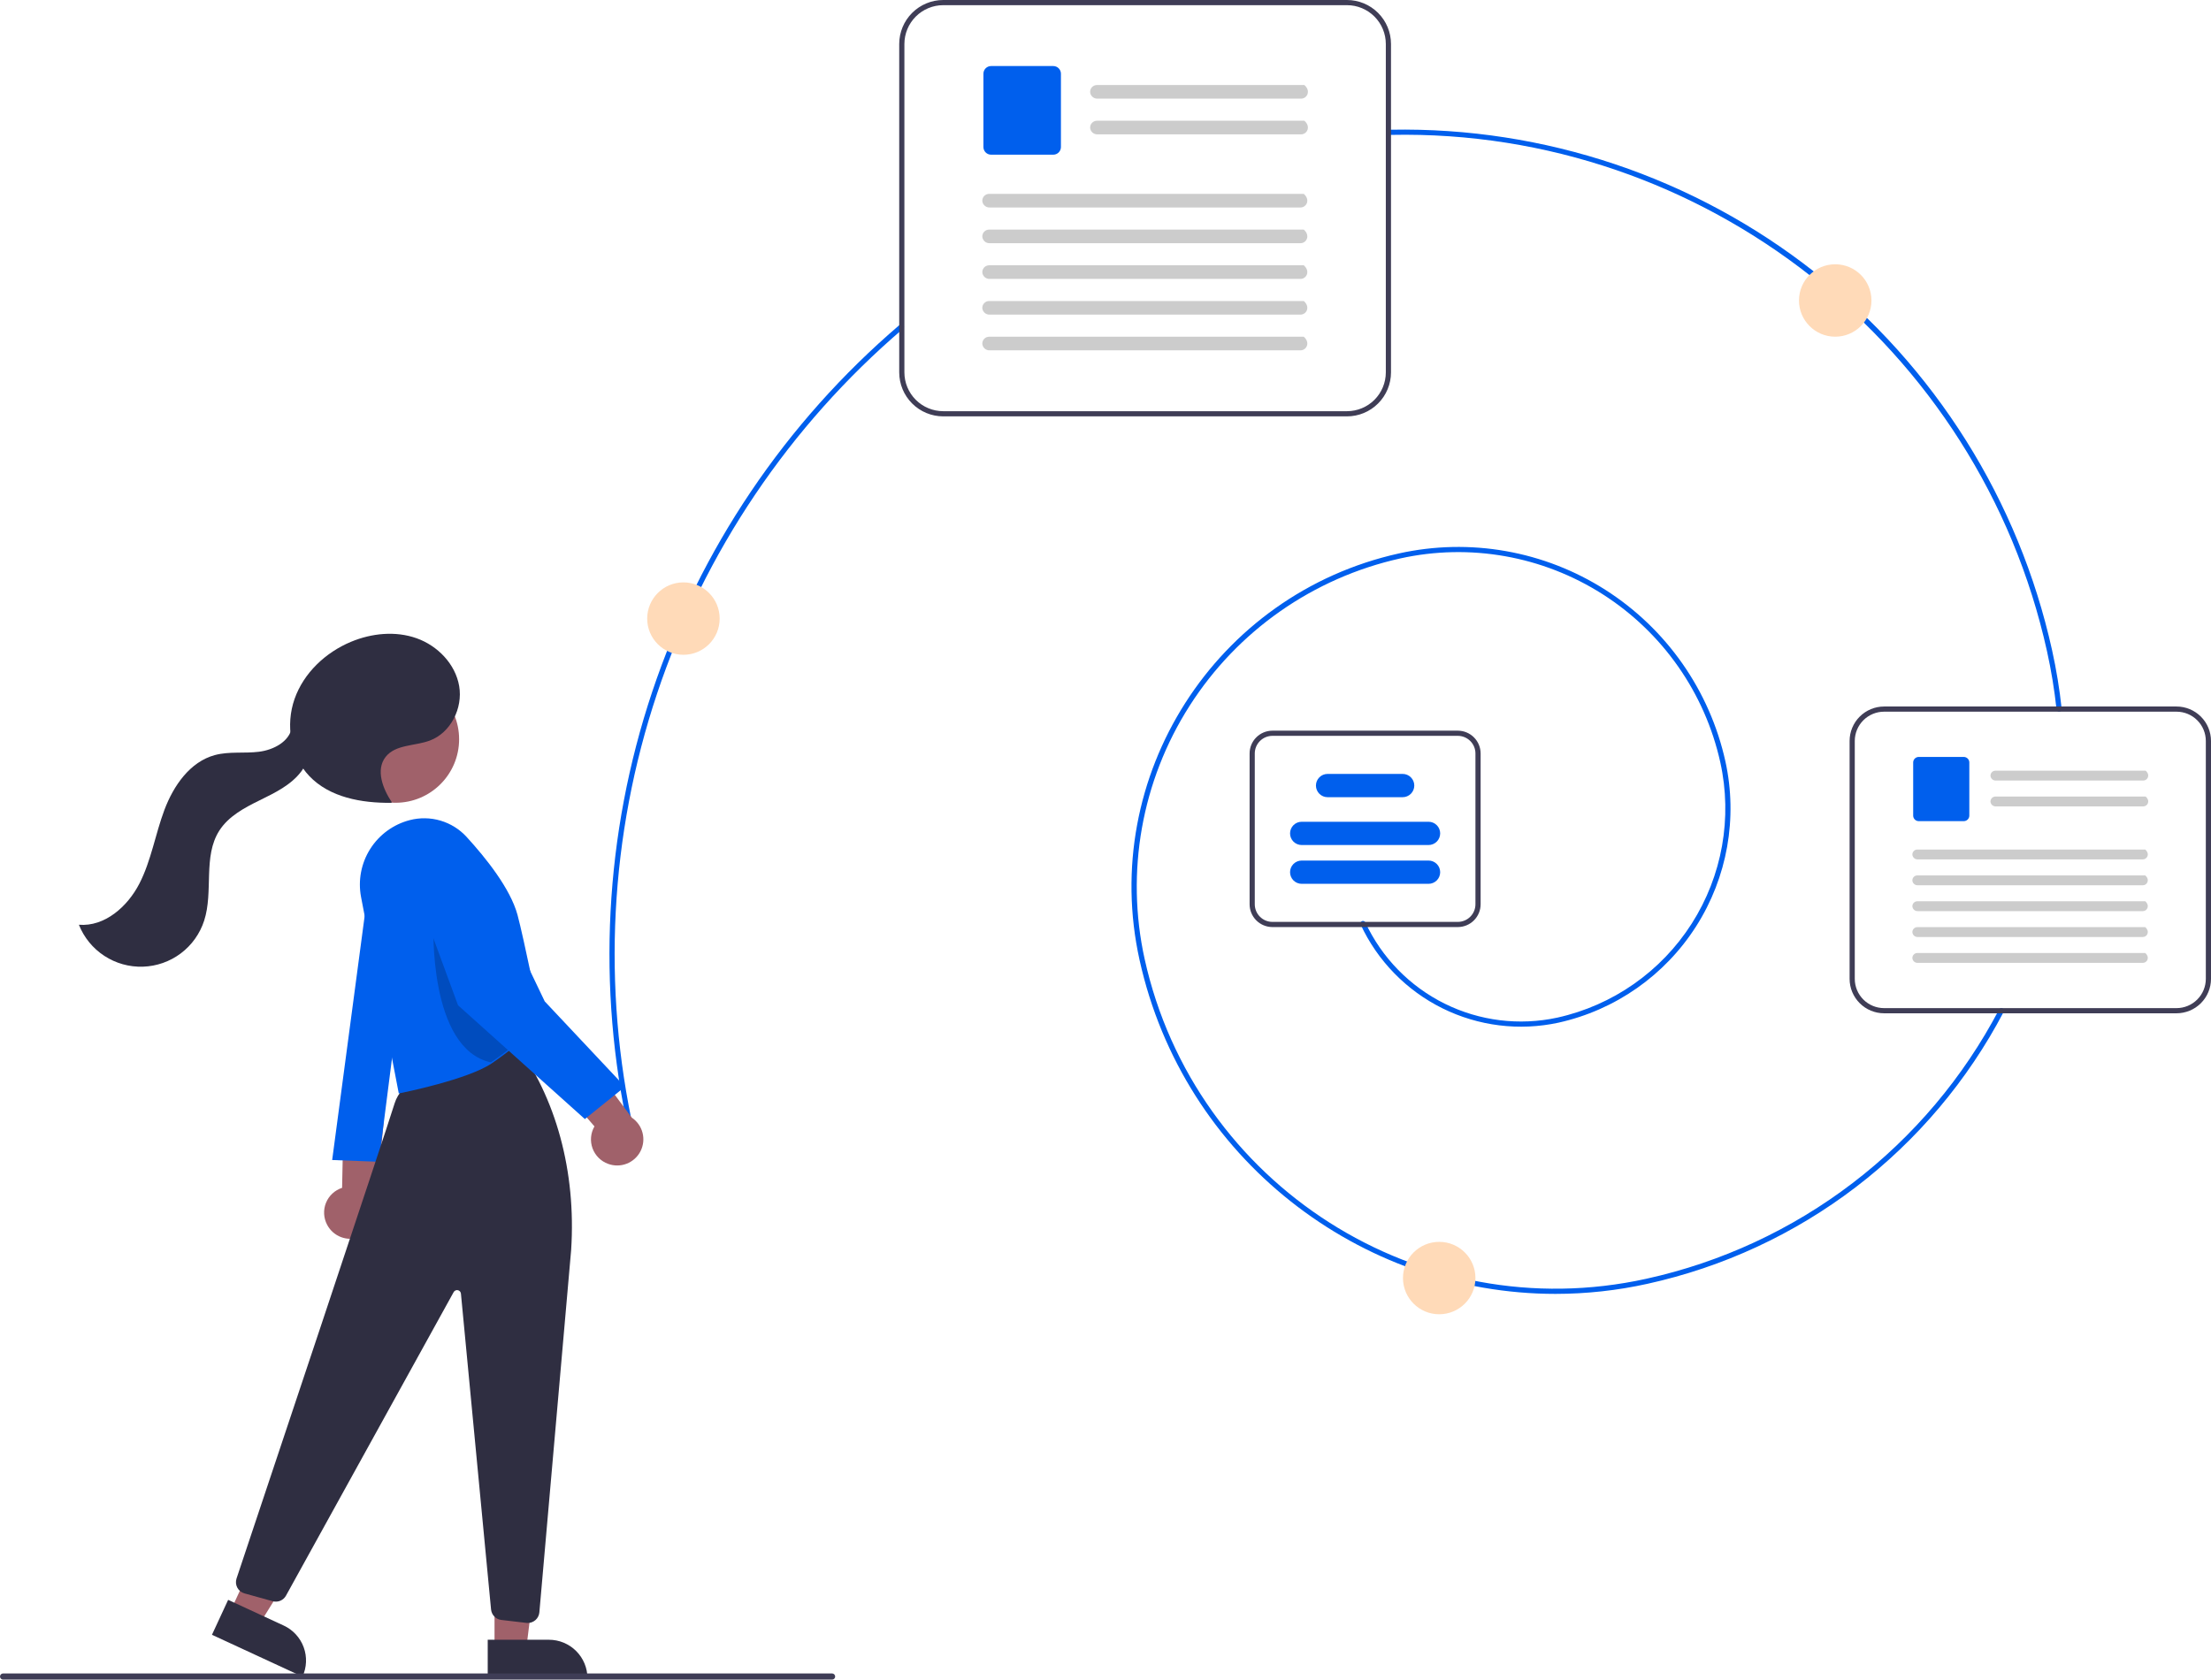 <svg width="229" height="174" viewBox="0 0 229 174" fill="none" xmlns="http://www.w3.org/2000/svg">
<g clip-path="url(#clip0)">
<path d="M161.107 134.04C140.867 134.04 122.576 120.007 118.029 99.458C113.819 80.434 125.88 61.535 144.915 57.328C148.549 56.525 152.305 56.445 155.969 57.093C159.634 57.74 163.135 59.103 166.272 61.103C169.41 63.103 172.122 65.701 174.255 68.748C176.388 71.796 177.899 75.234 178.703 78.865C179.997 84.745 178.905 90.898 175.665 95.975C172.425 101.051 167.303 104.636 161.422 105.943C157.359 106.824 153.117 106.299 149.392 104.453C145.668 102.606 142.682 99.549 140.925 95.783C140.91 95.751 140.902 95.716 140.9 95.681C140.899 95.646 140.904 95.611 140.916 95.578C140.929 95.544 140.947 95.514 140.971 95.488C140.995 95.462 141.024 95.441 141.056 95.427C141.088 95.412 141.123 95.403 141.158 95.402C141.193 95.401 141.229 95.406 141.262 95.419C141.295 95.431 141.325 95.45 141.351 95.474C141.377 95.498 141.398 95.527 141.412 95.559C143.117 99.215 146.015 102.182 149.63 103.974C153.246 105.766 157.363 106.275 161.307 105.419C167.049 104.144 172.05 100.643 175.213 95.687C178.376 90.73 179.443 84.722 178.179 78.981C176.587 71.785 172.2 65.517 165.984 61.555C159.767 57.592 152.23 56.26 145.031 57.851C136.02 59.854 128.171 65.347 123.207 73.125C118.243 80.903 116.569 90.332 118.552 99.342C123.742 122.796 147.057 137.658 170.527 132.471C178.281 130.763 185.567 127.381 191.876 122.563C198.185 117.745 203.364 111.607 207.05 104.579C207.067 104.548 207.089 104.52 207.116 104.498C207.143 104.475 207.174 104.458 207.208 104.448C207.242 104.437 207.277 104.433 207.312 104.436C207.347 104.44 207.381 104.45 207.413 104.466C207.444 104.483 207.472 104.505 207.494 104.532C207.517 104.559 207.534 104.59 207.544 104.624C207.554 104.658 207.558 104.693 207.555 104.728C207.552 104.763 207.541 104.797 207.525 104.829C203.802 111.926 198.572 118.124 192.201 122.989C185.831 127.854 178.473 131.269 170.643 132.994C167.512 133.688 164.314 134.039 161.107 134.04V134.04Z" fill="#005FED"/>
<path d="M213.268 73.727C213.202 73.727 213.138 73.703 213.089 73.658C213.04 73.614 213.009 73.553 213.002 73.488C212.784 71.463 212.454 69.451 212.014 67.462C205.013 35.823 176.44 13.315 144.075 13.973C144.004 13.974 143.935 13.947 143.884 13.898C143.833 13.849 143.803 13.781 143.802 13.71C143.8 13.639 143.827 13.57 143.877 13.519C143.926 13.468 143.993 13.438 144.064 13.437C159.95 13.142 175.449 18.35 187.93 28.176C200.411 38.003 209.105 51.842 212.538 67.347C212.982 69.355 213.315 71.386 213.535 73.431C213.539 73.466 213.536 73.501 213.526 73.535C213.516 73.569 213.499 73.6 213.477 73.627C213.455 73.655 213.428 73.677 213.397 73.694C213.366 73.711 213.332 73.722 213.297 73.725C213.288 73.727 213.278 73.727 213.268 73.727Z" fill="#005FED"/>
<path d="M65.424 117.665C65.363 117.665 65.303 117.644 65.256 117.606C65.208 117.568 65.175 117.515 65.162 117.455C61.788 102.26 62.613 86.434 67.549 71.672C72.485 56.909 81.346 43.767 93.182 33.652C93.209 33.629 93.24 33.611 93.273 33.6C93.307 33.589 93.342 33.584 93.378 33.587C93.413 33.589 93.447 33.599 93.479 33.615C93.51 33.631 93.538 33.653 93.561 33.68C93.585 33.706 93.602 33.737 93.613 33.771C93.624 33.805 93.628 33.84 93.625 33.875C93.622 33.911 93.613 33.945 93.596 33.976C93.58 34.008 93.558 34.036 93.531 34.059C81.768 44.111 72.963 57.171 68.058 71.841C63.153 86.512 62.333 102.239 65.686 117.339C65.694 117.379 65.694 117.419 65.685 117.458C65.676 117.497 65.658 117.534 65.633 117.565C65.608 117.596 65.576 117.622 65.54 117.639C65.503 117.656 65.464 117.665 65.424 117.665Z" fill="#005FED"/>
<path d="M139.512 43.134H97.693C96.484 43.133 95.326 42.653 94.472 41.799C93.617 40.945 93.137 39.787 93.135 38.58V4.555C93.137 3.347 93.617 2.189 94.472 1.335C95.326 0.482 96.484 0.001 97.693 0H139.512C140.721 0.001 141.879 0.482 142.733 1.335C143.588 2.189 144.068 3.347 144.07 4.555V38.58C144.068 39.787 143.588 40.945 142.733 41.799C141.879 42.653 140.721 43.133 139.512 43.134V43.134ZM97.693 0.536C96.627 0.537 95.605 0.961 94.851 1.714C94.097 2.468 93.673 3.489 93.671 4.555V38.58C93.673 39.645 94.097 40.667 94.851 41.42C95.605 42.173 96.627 42.597 97.693 42.598H139.512C140.579 42.597 141.601 42.173 142.355 41.42C143.108 40.667 143.532 39.645 143.534 38.58V4.555C143.532 3.489 143.108 2.468 142.355 1.714C141.601 0.961 140.579 0.537 139.512 0.536H97.693Z" fill="#3F3D56"/>
<path d="M134.759 10.218H113.653C113.468 10.222 113.288 10.155 113.15 10.031C113.011 9.907 112.925 9.736 112.909 9.551C112.904 9.455 112.918 9.36 112.951 9.27C112.984 9.18 113.036 9.098 113.101 9.028C113.167 8.959 113.247 8.903 113.335 8.866C113.423 8.828 113.517 8.808 113.613 8.808H135.098C135.806 9.43 135.374 10.218 134.759 10.218L134.759 10.218Z" fill="#CCCCCC"/>
<path d="M134.759 13.918H113.653C113.468 13.921 113.288 13.855 113.15 13.731C113.011 13.607 112.925 13.435 112.909 13.251C112.904 13.155 112.918 13.06 112.951 12.97C112.984 12.88 113.036 12.798 113.101 12.728C113.167 12.659 113.247 12.603 113.335 12.566C113.423 12.528 113.517 12.508 113.613 12.508H135.098C135.806 13.13 135.374 13.918 134.759 13.918H134.759Z" fill="#CCCCCC"/>
<path d="M109.091 16.024H102.649C102.439 16.024 102.237 15.941 102.089 15.792C101.94 15.643 101.856 15.442 101.856 15.232V7.635C101.856 7.425 101.94 7.223 102.089 7.074C102.237 6.926 102.439 6.842 102.649 6.842H109.091C109.301 6.842 109.502 6.926 109.651 7.075C109.8 7.223 109.883 7.425 109.884 7.635V15.232C109.884 15.442 109.8 15.643 109.651 15.792C109.502 15.941 109.301 16.024 109.091 16.024V16.024Z" fill="#005FED"/>
<path d="M134.698 21.493H102.486C102.301 21.497 102.121 21.43 101.983 21.306C101.844 21.183 101.758 21.011 101.742 20.826C101.737 20.731 101.751 20.635 101.784 20.545C101.817 20.455 101.869 20.373 101.934 20.304C102 20.234 102.08 20.179 102.168 20.141C102.256 20.103 102.35 20.084 102.446 20.084H135.037C135.744 20.705 135.313 21.493 134.698 21.493V21.493Z" fill="#CCCCCC"/>
<path d="M134.698 25.194H102.486C102.301 25.198 102.121 25.131 101.983 25.007C101.844 24.884 101.758 24.712 101.742 24.527C101.737 24.432 101.751 24.336 101.784 24.246C101.817 24.156 101.869 24.074 101.934 24.005C102 23.935 102.08 23.88 102.168 23.842C102.256 23.804 102.35 23.785 102.446 23.785H135.037C135.744 24.406 135.313 25.194 134.698 25.194V25.194Z" fill="#CCCCCC"/>
<path d="M134.698 28.893H102.486C102.301 28.896 102.121 28.83 101.983 28.706C101.844 28.582 101.758 28.41 101.742 28.226C101.737 28.13 101.751 28.035 101.784 27.945C101.817 27.855 101.869 27.773 101.934 27.703C102 27.634 102.08 27.578 102.168 27.541C102.256 27.503 102.35 27.483 102.446 27.483H135.037C135.744 28.105 135.313 28.893 134.698 28.893V28.893Z" fill="#CCCCCC"/>
<path d="M134.698 32.593H102.486C102.301 32.597 102.121 32.53 101.983 32.407C101.844 32.283 101.758 32.111 101.742 31.927C101.737 31.831 101.751 31.735 101.784 31.645C101.817 31.556 101.869 31.474 101.934 31.404C102 31.334 102.08 31.279 102.168 31.241C102.256 31.203 102.35 31.184 102.446 31.184H135.037C135.744 31.805 135.313 32.593 134.698 32.593V32.593Z" fill="#CCCCCC"/>
<path d="M134.698 36.292H102.486C102.301 36.296 102.121 36.229 101.983 36.105C101.844 35.982 101.758 35.81 101.742 35.626C101.737 35.53 101.751 35.434 101.784 35.344C101.817 35.255 101.869 35.172 101.934 35.103C102 35.033 102.08 34.978 102.168 34.94C102.256 34.902 102.35 34.883 102.446 34.883H135.037C135.744 35.504 135.313 36.292 134.698 36.292V36.292Z" fill="#CCCCCC"/>
<path d="M225.431 104.972H195.138C194.192 104.971 193.285 104.595 192.616 103.926C191.946 103.257 191.57 102.351 191.569 101.405V76.758C191.57 75.813 191.946 74.906 192.616 74.237C193.285 73.569 194.192 73.192 195.138 73.191H225.431C226.377 73.192 227.284 73.569 227.953 74.237C228.623 74.906 228.999 75.813 229 76.758V101.405C228.999 102.351 228.623 103.257 227.953 103.926C227.284 104.595 226.377 104.971 225.431 104.972V104.972ZM195.138 73.727C194.334 73.728 193.563 74.048 192.994 74.616C192.426 75.184 192.106 75.955 192.105 76.758V101.405C192.106 102.209 192.426 102.979 192.994 103.547C193.563 104.116 194.334 104.435 195.138 104.436H225.431C226.235 104.435 227.006 104.116 227.574 103.547C228.143 102.979 228.463 102.209 228.464 101.405V76.758C228.463 75.955 228.143 75.184 227.574 74.616C227.006 74.048 226.235 73.728 225.431 73.727L195.138 73.727Z" fill="#3F3D56"/>
<path d="M221.988 80.861H206.699C206.565 80.863 206.435 80.815 206.335 80.725C206.235 80.635 206.172 80.511 206.16 80.377C206.157 80.308 206.167 80.239 206.191 80.174C206.215 80.109 206.252 80.049 206.3 79.999C206.347 79.948 206.405 79.908 206.469 79.881C206.532 79.854 206.601 79.84 206.67 79.84H222.233C222.746 80.29 222.433 80.86 221.987 80.86L221.988 80.861Z" fill="#CCCCCC"/>
<path d="M221.988 83.54H206.699C206.565 83.543 206.435 83.495 206.335 83.405C206.235 83.316 206.172 83.191 206.16 83.058C206.157 82.988 206.167 82.919 206.191 82.854C206.215 82.789 206.252 82.729 206.3 82.679C206.347 82.629 206.405 82.588 206.469 82.561C206.532 82.534 206.601 82.519 206.67 82.519H222.233C222.746 82.97 222.433 83.54 221.987 83.54L221.988 83.54Z" fill="#CCCCCC"/>
<path d="M203.394 85.067H198.729C198.576 85.066 198.43 85.006 198.322 84.898C198.215 84.79 198.154 84.644 198.154 84.492V78.99C198.154 78.837 198.215 78.691 198.322 78.584C198.43 78.476 198.576 78.415 198.729 78.415H203.394C203.547 78.415 203.693 78.476 203.8 78.584C203.908 78.691 203.969 78.837 203.969 78.99V84.492C203.969 84.644 203.908 84.79 203.8 84.898C203.693 85.006 203.547 85.066 203.394 85.067V85.067Z" fill="#005FED"/>
<path d="M221.943 89.028H198.611C198.476 89.031 198.346 88.982 198.246 88.893C198.146 88.803 198.083 88.679 198.072 88.545C198.068 88.476 198.078 88.406 198.102 88.341C198.126 88.276 198.163 88.217 198.211 88.166C198.259 88.116 198.316 88.076 198.38 88.049C198.444 88.021 198.512 88.007 198.582 88.007H222.189C222.702 88.457 222.389 89.028 221.943 89.028V89.028Z" fill="#CCCCCC"/>
<path d="M221.943 91.709H198.611C198.476 91.712 198.346 91.663 198.246 91.574C198.146 91.484 198.083 91.36 198.072 91.226C198.068 91.157 198.078 91.087 198.102 91.022C198.126 90.957 198.163 90.898 198.211 90.847C198.259 90.797 198.316 90.757 198.38 90.729C198.444 90.702 198.512 90.688 198.582 90.688H222.189C222.702 91.138 222.389 91.709 221.943 91.709V91.709Z" fill="#CCCCCC"/>
<path d="M221.943 94.388H198.611C198.476 94.391 198.346 94.342 198.246 94.253C198.146 94.163 198.083 94.039 198.072 93.905C198.068 93.836 198.078 93.766 198.102 93.701C198.126 93.636 198.163 93.577 198.211 93.526C198.259 93.476 198.316 93.436 198.38 93.409C198.444 93.381 198.512 93.367 198.582 93.367H222.189C222.702 93.817 222.389 94.388 221.943 94.388V94.388Z" fill="#CCCCCC"/>
<path d="M221.943 97.069H198.611C198.476 97.071 198.346 97.023 198.246 96.933C198.146 96.844 198.083 96.719 198.072 96.586C198.068 96.516 198.078 96.447 198.102 96.382C198.126 96.317 198.163 96.257 198.211 96.207C198.259 96.157 198.316 96.117 198.38 96.089C198.444 96.062 198.512 96.048 198.582 96.048H222.189C222.702 96.498 222.389 97.069 221.943 97.069V97.069Z" fill="#CCCCCC"/>
<path d="M221.943 99.748H198.611C198.476 99.751 198.346 99.702 198.246 99.613C198.146 99.523 198.083 99.399 198.072 99.265C198.068 99.196 198.078 99.126 198.102 99.061C198.126 98.996 198.163 98.937 198.211 98.886C198.259 98.836 198.316 98.796 198.38 98.769C198.444 98.741 198.512 98.727 198.582 98.727H222.189C222.702 99.177 222.389 99.748 221.943 99.748V99.748Z" fill="#CCCCCC"/>
<path d="M150.992 96.039H131.786C131.16 96.038 130.56 95.79 130.118 95.347C129.675 94.905 129.426 94.305 129.425 93.679V78.054C129.426 77.428 129.675 76.828 130.118 76.386C130.56 75.944 131.16 75.695 131.786 75.694H150.992C151.618 75.695 152.218 75.944 152.66 76.386C153.103 76.828 153.352 77.428 153.353 78.054V93.679C153.352 94.305 153.103 94.905 152.66 95.347C152.218 95.79 151.618 96.038 150.992 96.039V96.039ZM131.786 76.23C131.302 76.231 130.839 76.423 130.497 76.765C130.154 77.107 129.962 77.57 129.961 78.054V93.679C129.962 94.163 130.154 94.626 130.497 94.968C130.839 95.31 131.302 95.503 131.786 95.503H150.992C151.475 95.503 151.939 95.31 152.281 94.968C152.623 94.626 152.816 94.163 152.816 93.679V78.054C152.816 77.57 152.623 77.107 152.281 76.765C151.939 76.423 151.475 76.231 150.992 76.23H131.786Z" fill="#3F3D56"/>
<path d="M147.957 87.541H134.821C134.501 87.541 134.194 87.414 133.968 87.188C133.742 86.962 133.615 86.655 133.615 86.335C133.615 86.016 133.742 85.709 133.968 85.483C134.194 85.257 134.501 85.13 134.821 85.13H147.957C148.277 85.13 148.584 85.257 148.81 85.483C149.036 85.709 149.163 86.016 149.163 86.335C149.163 86.655 149.036 86.962 148.81 87.188C148.584 87.414 148.277 87.541 147.957 87.541V87.541Z" fill="#005FED"/>
<path d="M145.276 82.585H137.502C137.182 82.585 136.875 82.458 136.649 82.232C136.423 82.005 136.296 81.699 136.296 81.379C136.296 81.059 136.423 80.753 136.649 80.527C136.875 80.3 137.182 80.174 137.502 80.174H145.276C145.596 80.174 145.903 80.3 146.129 80.527C146.355 80.753 146.482 81.059 146.482 81.379C146.482 81.699 146.355 82.005 146.129 82.232C145.903 82.458 145.596 82.585 145.276 82.585Z" fill="#005FED"/>
<path d="M147.957 91.56H134.821C134.501 91.56 134.194 91.433 133.968 91.207C133.742 90.981 133.615 90.674 133.615 90.354C133.615 90.034 133.742 89.728 133.968 89.502C134.194 89.276 134.501 89.149 134.821 89.149H147.957C148.277 89.149 148.584 89.276 148.81 89.502C149.036 89.728 149.163 90.034 149.163 90.354C149.163 90.674 149.036 90.981 148.81 91.207C148.584 91.433 148.277 91.56 147.957 91.56V91.56Z" fill="#005FED"/>
<path d="M33.884 126.885C33.699 126.537 33.592 126.153 33.571 125.76C33.55 125.367 33.615 124.974 33.763 124.608C33.911 124.243 34.136 123.915 34.425 123.646C34.713 123.378 35.057 123.176 35.432 123.054L35.629 113.482L39.728 116.306L38.912 124.963C39.074 125.606 38.995 126.286 38.689 126.875C38.383 127.463 37.872 127.919 37.252 128.156C36.632 128.393 35.947 128.394 35.327 128.16C34.706 127.926 34.193 127.472 33.884 126.885H33.884Z" fill="#A0616A"/>
<path d="M38.416 90.028L34.404 120.172L39.234 120.354L43.27 88.71L42.301 88.139C41.932 87.922 41.516 87.799 41.088 87.782C40.661 87.765 40.236 87.854 39.851 88.041C39.466 88.228 39.134 88.507 38.883 88.854C38.633 89.201 38.472 89.604 38.416 90.028V90.028Z" fill="#005FED"/>
<path d="M51.22 170.809L54.506 170.809L56.07 158.14L51.219 158.14L51.22 170.809Z" fill="#A0616A"/>
<path d="M60.845 173.859L50.515 173.859L50.515 169.871L56.854 169.871C57.912 169.87 58.927 170.291 59.676 171.039C60.424 171.787 60.845 172.801 60.845 173.859V173.859Z" fill="#2F2E41"/>
<path d="M23.875 166.884L26.858 168.264L33.602 157.424L29.2 155.387L23.875 166.884Z" fill="#A0616A"/>
<path d="M31.327 173.693L21.954 169.356L23.63 165.737L29.382 168.398C30.343 168.842 31.087 169.65 31.452 170.643C31.817 171.636 31.772 172.733 31.327 173.693V173.693V173.693Z" fill="#2F2E41"/>
<path d="M54.665 168.132C54.617 168.132 54.569 168.13 54.521 168.124L51.921 167.818C51.647 167.785 51.393 167.66 51.201 167.463C51.008 167.266 50.888 167.009 50.861 166.735L47.74 134.012C47.731 133.926 47.696 133.846 47.639 133.782C47.581 133.718 47.505 133.674 47.421 133.657C47.337 133.639 47.249 133.649 47.171 133.685C47.093 133.721 47.029 133.781 46.987 133.856L29.621 165.3C29.49 165.538 29.283 165.725 29.033 165.83C28.782 165.935 28.503 165.953 28.242 165.879L25.321 165.068C25.163 165.025 25.016 164.949 24.889 164.847C24.761 164.745 24.655 164.617 24.579 164.473C24.502 164.329 24.455 164.17 24.441 164.007C24.428 163.844 24.448 163.68 24.499 163.525C27.043 155.918 39.789 117.792 40.878 114.283C42.181 110.09 51.9 108.438 52.738 108.303L53.219 107.822L53.312 107.947C57.602 113.719 59.678 121.363 59.157 129.472L59.157 129.475L55.864 167.032C55.837 167.332 55.7 167.611 55.478 167.815C55.256 168.018 54.966 168.132 54.665 168.132V168.132Z" fill="#2F2E41"/>
<path d="M40.966 83.163C44.603 83.163 47.551 80.217 47.551 76.583C47.551 72.949 44.603 70.003 40.966 70.003C37.33 70.003 34.382 72.949 34.382 76.583C34.382 80.217 37.33 83.163 40.966 83.163Z" fill="#A0616A"/>
<path d="M41.302 113.275L37.395 92.924C37.069 91.204 37.408 89.425 38.344 87.947C39.281 86.468 40.745 85.4 42.439 84.96C43.486 84.688 44.588 84.706 45.626 85.013C46.664 85.32 47.598 85.904 48.328 86.702C50.322 88.878 52.855 92.044 53.599 94.773C54.228 97.089 55.998 105.769 56.016 105.857L56.03 105.926L55.981 105.976C55.972 105.986 55.023 106.966 53.547 108.189C52.68 108.906 51.795 109.572 50.915 110.169C48.444 111.836 41.72 113.192 41.435 113.249L41.302 113.275Z" fill="#005FED"/>
<path opacity="0.2" d="M50.84 110.058C51.821 109.393 52.711 108.707 53.461 108.086C53.191 104.083 47.29 95.703 44.899 95.703C44.899 95.703 44.333 108.619 50.84 110.058Z" fill="black"/>
<path d="M62.984 120.57C62.614 120.436 62.277 120.222 61.999 119.944C61.72 119.665 61.505 119.329 61.37 118.959C61.236 118.589 61.184 118.194 61.218 117.802C61.252 117.409 61.373 117.029 61.57 116.688L55.308 109.443L60.244 108.801L65.434 115.78C65.985 116.149 66.382 116.707 66.548 117.349C66.715 117.991 66.64 118.672 66.338 119.262C66.036 119.853 65.528 120.312 64.91 120.553C64.292 120.794 63.607 120.8 62.984 120.57H62.984Z" fill="#A0616A"/>
<path d="M45.477 85.395C45.75 85.4 46.022 85.431 46.289 85.487C46.829 85.611 47.33 85.867 47.748 86.231C48.165 86.596 48.485 87.058 48.679 87.577L56.421 103.74L64.731 112.581L60.576 115.93L47.44 104.142L42.192 89.867C42.025 89.352 41.982 88.804 42.069 88.269C42.155 87.733 42.367 87.226 42.688 86.79C43.009 86.353 43.429 85.998 43.914 85.756C44.399 85.513 44.935 85.389 45.477 85.395V85.395Z" fill="#005FED"/>
<path d="M40.577 83.103C39.64 81.701 38.9 79.757 39.932 78.423C40.95 77.107 42.959 77.3 44.519 76.718C46.691 75.906 47.951 73.356 47.558 71.072C47.165 68.787 45.331 66.894 43.145 66.119C40.959 65.344 38.494 65.596 36.353 66.488C33.718 67.587 31.458 69.711 30.51 72.403C29.562 75.094 30.069 78.326 32.035 80.394C34.144 82.612 37.452 83.203 40.513 83.168" fill="#2F2E41"/>
<path d="M30.237 75.344C29.969 76.842 28.325 77.692 26.814 77.879C25.303 78.066 23.739 77.827 22.268 78.219C19.675 78.912 17.965 81.404 17.023 83.917C16.082 86.429 15.664 89.141 14.441 91.529C13.218 93.917 10.846 96.022 8.171 95.799C8.695 97.117 9.613 98.242 10.8 99.02C11.988 99.797 13.386 100.19 14.805 100.144C16.224 100.098 17.594 99.616 18.729 98.763C19.863 97.91 20.707 96.728 21.144 95.378C22.127 92.346 20.999 88.73 22.717 86.046C23.668 84.56 25.31 83.686 26.894 82.908C28.477 82.129 30.139 81.33 31.201 79.921C32.262 78.512 32.474 76.287 31.166 75.104" fill="#2F2E41"/>
<path d="M0.319 174H86.182C86.267 174 86.348 173.966 86.407 173.906C86.467 173.847 86.501 173.766 86.501 173.681C86.501 173.597 86.467 173.516 86.407 173.456C86.348 173.396 86.267 173.362 86.182 173.362H0.319C0.235 173.362 0.154 173.396 0.094 173.456C0.034 173.516 0.001 173.597 0.001 173.681C0.001 173.766 0.034 173.847 0.094 173.906C0.154 173.966 0.235 174 0.319 174V174Z" fill="#3F3D56"/>
<path d="M70.785 67.833C72.858 67.833 74.538 66.154 74.538 64.082C74.538 62.011 72.858 60.331 70.785 60.331C68.713 60.331 67.032 62.011 67.032 64.082C67.032 66.154 68.713 67.833 70.785 67.833Z" fill="#FFDAB8"/>
<path d="M190.079 34.88C192.152 34.88 193.832 33.2 193.832 31.129C193.832 29.057 192.152 27.378 190.079 27.378C188.006 27.378 186.326 29.057 186.326 31.129C186.326 33.2 188.006 34.88 190.079 34.88Z" fill="#FFDAB8"/>
<path d="M149.063 136.151C151.136 136.151 152.816 134.472 152.816 132.4C152.816 130.329 151.136 128.65 149.063 128.65C146.991 128.65 145.31 130.329 145.31 132.4C145.31 134.472 146.991 136.151 149.063 136.151Z" fill="#FFDAB8"/>
</g>
<defs>
<clipPath id="clip0">
<rect width="229" height="174" fill="white"/>
</clipPath>
</defs>
</svg>
